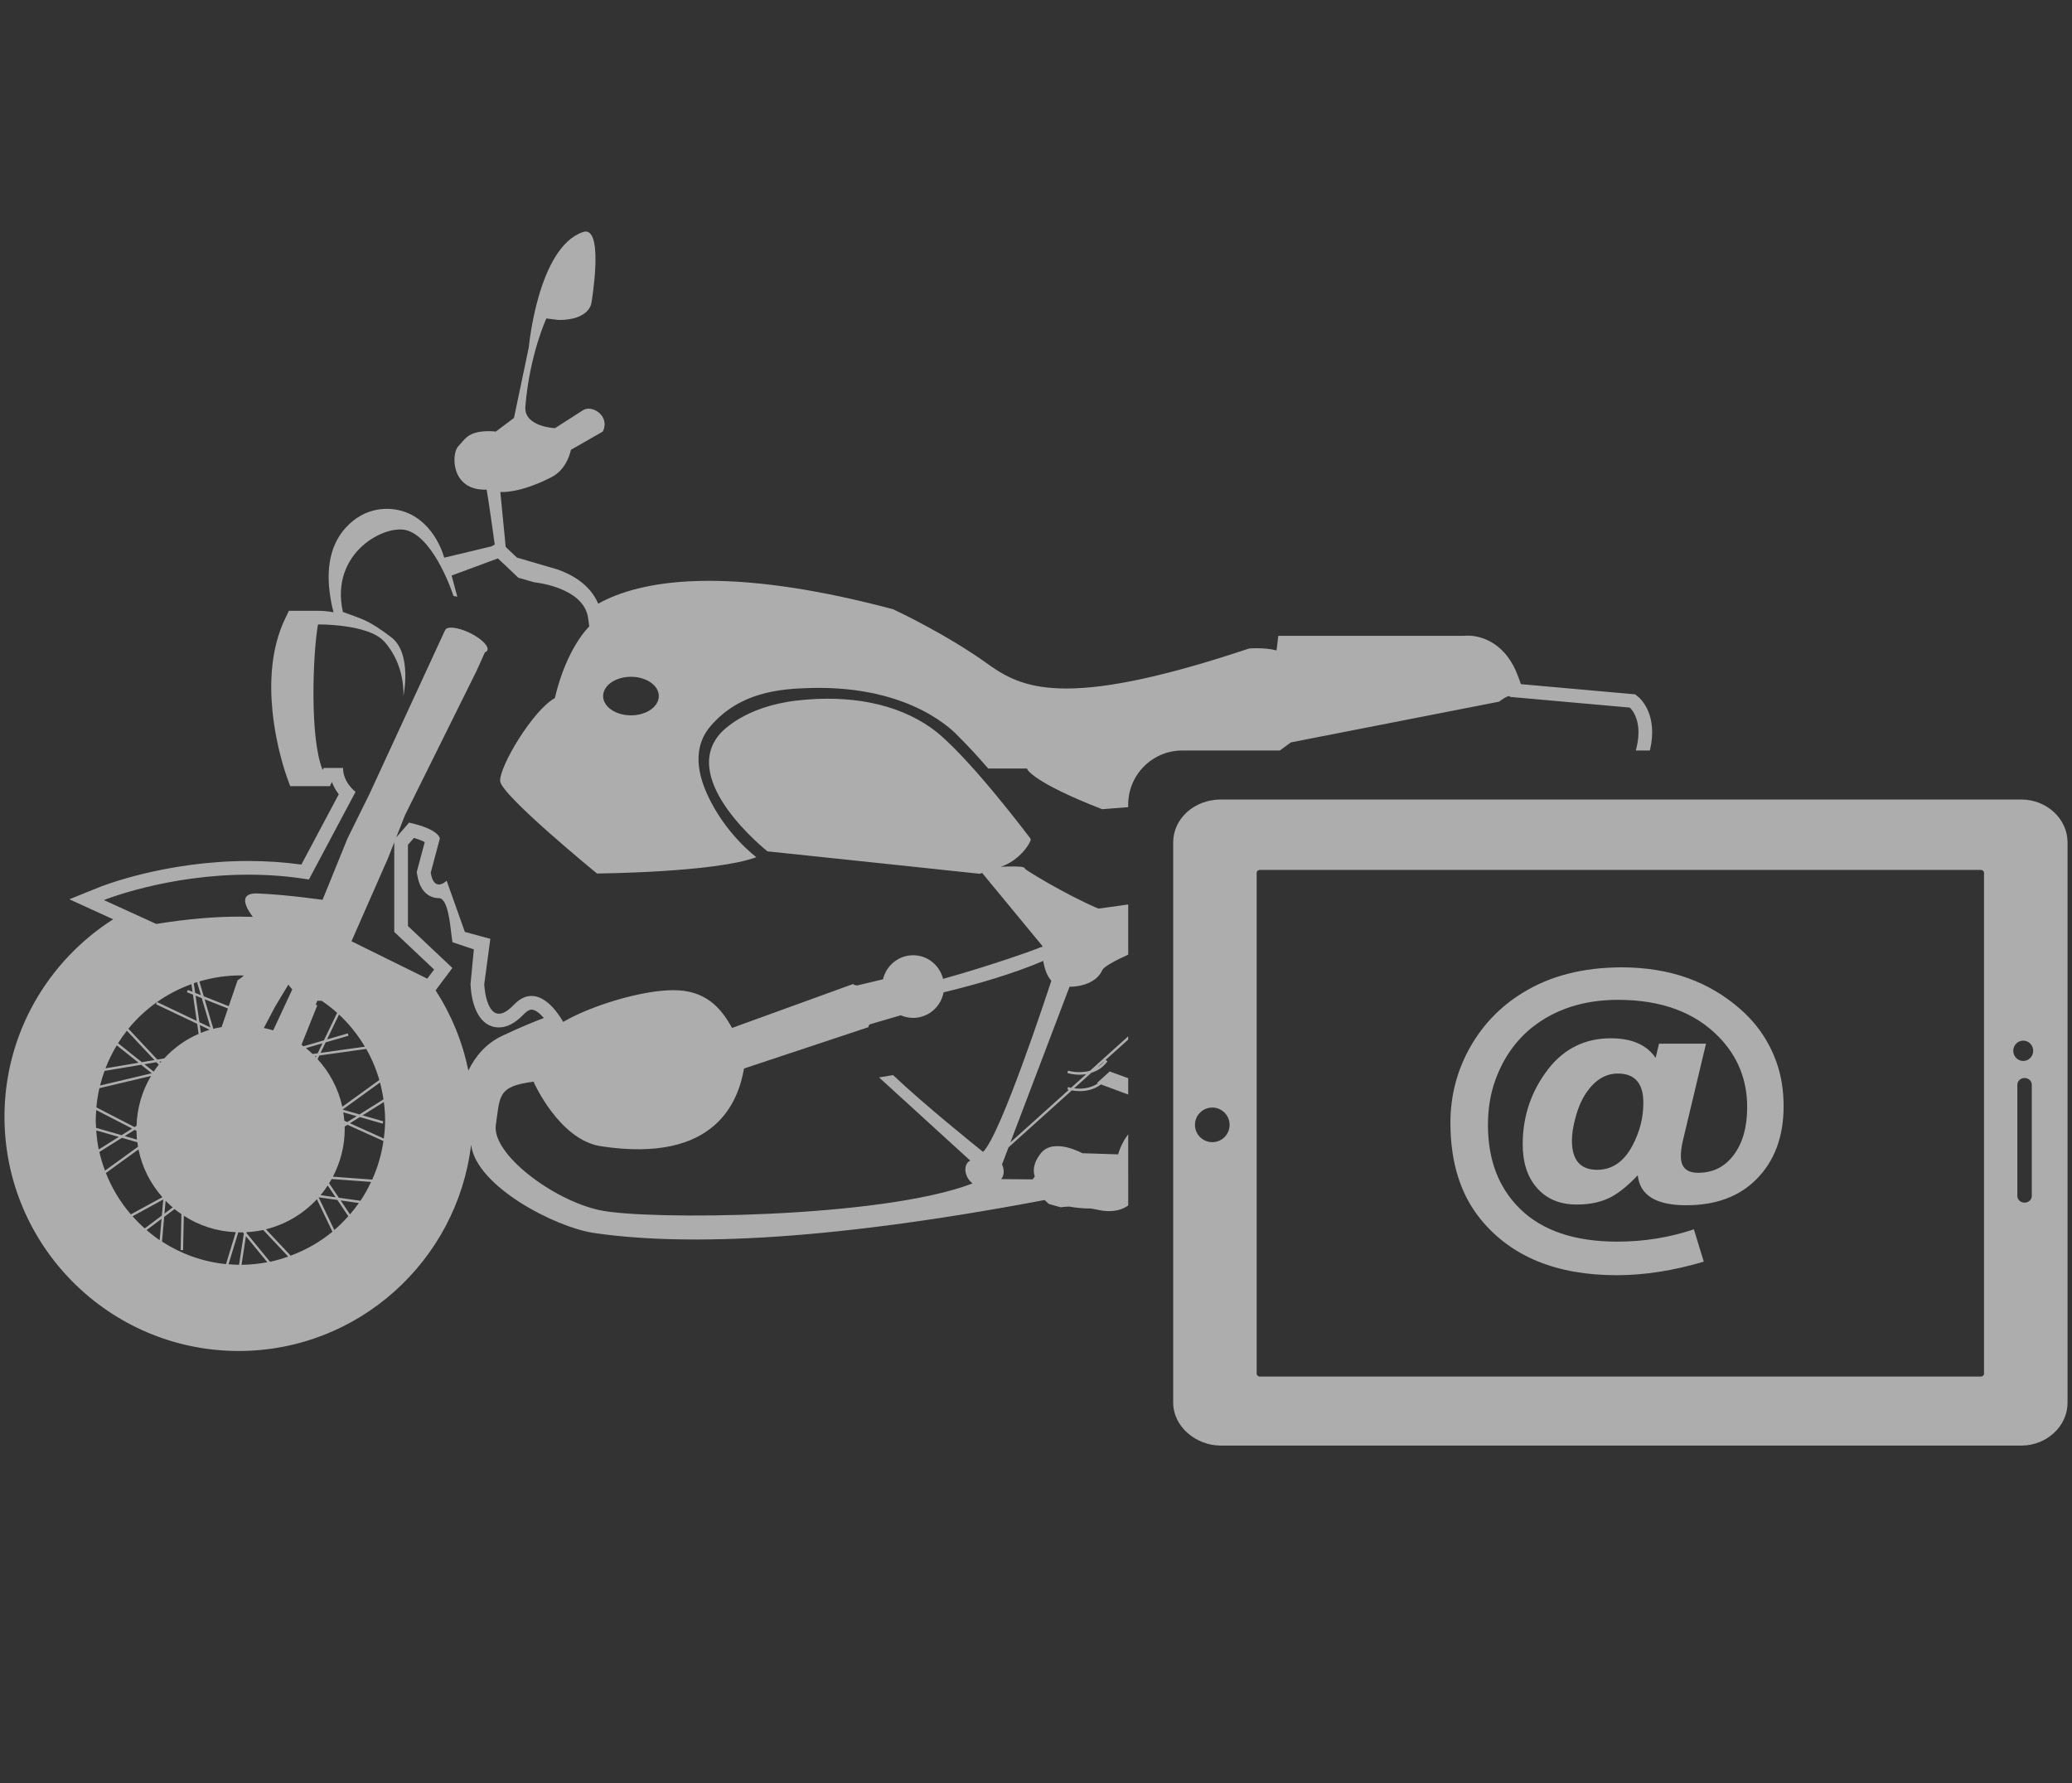 <?xml version="1.0" encoding="utf-8"?>
<!-- Generator: Adobe Illustrator 16.0.0, SVG Export Plug-In . SVG Version: 6.00 Build 0)  -->
<!DOCTYPE svg PUBLIC "-//W3C//DTD SVG 1.1//EN" "http://www.w3.org/Graphics/SVG/1.1/DTD/svg11.dtd">
<svg version="1.1" id="Layer_1" xmlns="http://www.w3.org/2000/svg" xmlns:xlink="http://www.w3.org/1999/xlink" x="0px" y="0px"
	 width="316.176px" height="272.059px" viewBox="0 0 316.176 272.059" enable-background="new 0 0 316.176 272.059"
	 xml:space="preserve">
<rect x="0" y="0" width="316.176" height="272.059" fill="#333333" stroke="none"/>
<g>
	<g>
		<g>
			<g>
				<g>
					<g>
						<g>
							<g>
								<rect x="0" y="0" fill="none" width="316.176" height="272.059"/>
							</g>
						</g>
					</g>
				</g>
			</g>
		</g>
	</g>
	<g opacity="0.6">
		<g>
			<path fill="#FFFFFF" d="M172.157,173.058c-0.624,0.823-1.17,1.824-1.54,3.066l-5.45-0.174c0,0-4.396-2.435-6.332,0
				c-1.313,1.656-1.163,2.896-0.935,3.525c-0.058,0.135-0.164,0.297-0.328,0.468l-4.815-0.044c0.072-0.09,0.153-0.173,0.207-0.275
				c0.413-0.812,0.066-1.708-0.057-1.974l0.985-2.59l9.657-8.693c0.324,0.055,0.731,0.109,1.209,0.109
				c0.978,0,2.184-0.213,3.24-1.019l4.16,1.54v-2.491l-2.817-1.031l-1.95,1.757l0.153,0.057c-1.281,0.854-2.72,0.875-3.638,0.756
				l2.623-2.364c0.873-0.273,1.754-0.776,2.471-1.752l-0.288-0.212l3.446-3.104v-0.5l-5.821,5.242c-1.697,0.506-3.33,0.008-3.354,0
				l-0.117,0.354c0.015,0.004,0.817,0.263,1.892,0.263c0.31,0,0.643-0.026,0.985-0.083l-2.309,2.083
				c-0.261-0.058-0.445-0.107-0.451-0.111l-0.117,0.354c0.006,0.002,0.098,0.027,0.229,0.062l-8.917,8.027l8.976-23.616l0.054-0.138
				c2.343,0.003,4.338-0.986,4.977-2.506c0.223-0.53,1.831-1.418,3.974-2.392V138l-4.543,0.632
				c-5.24-2.237-11.162-5.948-11.186-6.049c-0.059-0.249-0.287-0.359-1.458-0.38c-0.641-0.013-1.463,0.012-2.261,0.045
				c3.082-1.016,4.788-4,4.551-4.28c-0.071-0.082-9.843-13.147-15.174-16.912c-5.331-3.766-12.529-5.08-20.452-4.177
				c-7.922,0.902-11.379,4.618-11.805,5.116c-6.222,7.233,7.278,17.897,7.286,17.897c0.04-0.014,32.364,3.421,32.364,3.421
				s0.119-0.039,0.29-0.095c0.031-0.01,0.061-0.02,0.097-0.034l9.188,11.134c0,0.032,0,0.111,0,0.16
				c-0.158,0.005-0.316,0.041-0.482,0.132c-0.328,0.18-7.365,2.72-14.665,4.736c-0.522-2.066-2.361-3.602-4.569-3.602
				c-2.235,0-4.096,1.568-4.597,3.67l-3.937,0.937c0,0-0.479-0.059-0.527-0.116l-0.083-0.104l-18.491,6.705
				c-1.787-3.257-4.156-5.763-8.961-5.763c-4.663,0-12.361,2.26-16.8,4.841c-0.669-1.163-2.51-3.961-4.834-3.963
				c-0.847,0-1.761,0.381-2.7,1.358c-0.94,0.979-1.686,1.357-2.274,1.357c-2.036,0-2.245-4.484-2.245-4.484l0.931-6.939
				l-3.884-1.057l-2.78-7.815c0,0-0.577,0.577-1.185,0.577c-0.498,0-1.014-0.385-1.246-1.795l1.389-5.21c0,0,0-1.392-4.694-2.434
				l-1.967,2.269l1.346-3.408l10.947-22.067l1.254-2.791c0.176-0.059,0.303-0.15,0.365-0.278c0.296-0.612-0.901-1.808-2.675-2.671
				c-1.778-0.86-3.459-1.062-3.754-0.449c-0.021,0.041-0.033,0.084-0.041,0.127c-0.006-0.008-0.011-0.013-0.016-0.018
				l-11.466,24.844l-3.389,6.863l-3.806,9.359c0,0-5.559-0.796-9.903-0.97c-3.066-0.124-1.771,2.192-0.744,3.568
				c-0.653-0.023-1.329-0.034-2.033-0.034c-3.555,0-7.759,0.311-12.691,1.118l-7.992-3.646c0,0,9.567-3.874,22.058-3.874
				c2.94,0,6.041,0.214,9.218,0.743l7.124-13.38c0,0-1.91-1.389-1.91-3.647h-2.955l-0.158,0.317
				c-2.001-4.872-1.5-17.697-0.711-22.212c0,0,7.642-0.105,10.093,2.591c3.314,3.647,2.938,8.357,2.938,8.357
				s1.393-6.559-1.875-9.011c-3.34-2.505-4.054-2.648-7.355-3.84c-2.043-9.105,6.578-13.53,9.887-12.419
				c4.256,1.428,6.991,9.979,6.991,9.979l0.581,0.111l-0.872-3.226l7.068-2.618l3.125,2.955l2.433,0.692
				c0,0,7.296,0.697,8.166,5.213c0.065,0.344,0.156,1.083,0.212,1.53c0,0-3.437,3.176-5.25,10.928
				c-3.335,1.809-8.534,10.526-8.339,12.683c0.196,2.16,14.768,14.075,14.768,14.075s18.1-0.143,24.319-2.492
				c0,0-4.75-3.502-7.518-9.638c-2.312-5.125-1.187-8.364,0.533-10.359c4.432-5.158,10.488-5.692,15.263-5.815
				c15.68-0.407,22.171,6.996,22.547,7.369c1.573,1.549,3.096,3.233,4.562,4.919h5.923l0.039,0.129
				c0.007,0.016,0.88,1.981,11.421,6.079c1.226-0.087,2.576-0.195,3.976-0.315v-0.392c0-4.557,3.695-8.252,8.253-8.252h14.887
				c0.915-0.676,1.571-1.149,1.665-1.216l0.073-0.03l31.736-6.208c0.085-0.095,1.599-1.198,1.642-0.725l18.276,1.631
				c0,0,2.085,1.736,1.043,6.081c-0.039,0.163-0.079,0.312-0.118,0.467h2.15c1.295-5.433-1.425-7.888-1.738-8.148l-0.503-0.419
				l-0.648-0.057l-16.794-1.498c-0.146-0.453-0.335-0.96-0.57-1.543c-2.173-5.439-6.319-5.86-7.54-5.86
				c-0.253,0-0.459,0.016-0.607,0.03H196.91h-1.847l-0.221,1.833c-0.019,0.129-0.034,0.259-0.052,0.392
				c-0.805-0.209-1.799-0.334-3.025-0.334c-0.52,0-0.874,0.022-0.912,0.028l-0.261,0.017l-0.25,0.085
				c-12.148,4.046-21.18,6.018-27.598,6.018c-5.666,0-8.845-1.458-11.876-3.647c-6.343-4.581-14.088-8.214-14.414-8.367
				l-0.168-0.077l-0.177-0.048c-10.729-2.848-20.119-4.293-27.911-4.293c-8.572,0-13.82,1.75-16.917,3.491
				c-1.306-3.108-4.363-4.594-6.245-5.235l-6.159-1.802l-1.47-1.391l-0.239-0.224l-0.821-8.399c0,0,2.745,0.334,7.818-2.259
				c2.447-1.252,2.955-4.171,2.955-4.171l4.865-2.781c1.142-2.284-1.504-4.1-2.953-3.301l-4.345,2.781c0,0-4.771-0.193-4.518-3.302
				c0.645-7.949,3.204-13.433,3.204-13.433c0.019,0,1.873,0.229,1.891,0.229c4.752,0,4.984-2.606,4.984-2.606
				s1.866-10.886-0.877-10.886c-0.152,0-0.323,0.044-0.511,0.112c-6.795,2.447-8.17,17.55-8.17,17.55l-2.259,10.773l-2.777,2.083
				c-0.342-0.042-0.669-0.063-0.978-0.063c-3.305,0-3.696,1.226-4.757,2.324c-1.063,1.097-1.172,6.794,4.343,6.603
				c0.39,2.321,0.958,6.381,1.232,8.376l-0.512,0.277l-7.175,1.719l-0.058-0.087c0,0-1.29-5.107-5.784-6.823
				c-2.469-0.942-6.289-0.932-9.277,2.418c-2.063,2.316-2.874,5.523-2.414,9.534c0.112,0.973,0.299,2.127,0.622,3.289
				c-0.886-0.155-1.696-0.225-2.374-0.225h-3.127h-1.311l-0.567,1.18c-2.172,4.51-2.381,9.72-1.936,14.153l-0.001,0.012l0.005,0.026
				c0.551,5.443,2.084,9.707,2.201,10.022l0.203,0.552l0.299,0.814h1.453h3.303h1.287l0.316-0.633
				c0.277,0.749,0.666,1.373,1.051,1.864l-5.713,10.732c-2.617-0.363-5.325-0.547-8.071-0.547c-12.751,0-22.433,3.861-22.838,4.025
				l-4.493,1.816l4.408,2.014l2.276,1.039c-9.955,6.353-16.585,17.466-16.585,30.123c0,19.706,16.033,35.742,35.745,35.742
				c18.256,0,33.333-13.769,35.459-31.457c0.788,6.376,12.913,12.591,18.712,13.446c12.468,1.837,33.466,1.674,68.792-5.022
				l0.68,0.612l1.805,0.495c0,0,0.492-0.082,1.286-0.105c0.986,0.176,2.062,0.296,3.273,0.291c0.268,0.05,0.536,0.08,0.804,0.144
				c0.713,0.172,1.388,0.256,2.005,0.256c1.275,0,2.218-0.362,2.916-0.862V173.058z M168.581,161.833
				c-0.336,0.423-0.706,0.737-1.095,0.987L168.581,161.833z M96.283,103.259c2.346,0,4.248,1.317,4.248,2.942
				c0,1.624-1.902,2.942-4.248,2.942c-2.348,0-4.25-1.318-4.25-2.942C92.033,104.576,93.935,103.259,96.283,103.259z
				 M55.676,159.693l-6.757,0.946l0.771-1.602l3.483-1.013l-0.104-0.354l-3.165,0.919l1.829-3.803
				C53.269,156.223,54.597,157.871,55.676,159.693z M52.539,170.988c-0.032-0.43-0.089-0.855-0.156-1.278l2.045,0.588l-1.432,0.898
				L52.539,170.988z M52.619,171.43l-0.055,0.036c0-0.021-0.002-0.04-0.003-0.061L52.619,171.43z M52.321,169.306
				c-0.002-0.013-0.004-0.027-0.008-0.043l5.671-4.102c0.227,0.841,0.402,1.698,0.529,2.577l-3.666,2.296L52.321,169.306z
				 M52.234,168.862c-0.601-2.763-1.932-5.25-3.774-7.267l0.267-0.554l7.16-1.005c0.842,1.481,1.515,3.07,1.999,4.74L52.234,168.862
				z M50.009,180.875l1.205,1.798l-2.295-0.325C49.311,181.882,49.674,181.389,50.009,180.875z M47.702,160.808
				c-0.326-0.312-0.663-0.612-1.017-0.896l2.525-0.733l-0.731,1.523L47.702,160.808z M48.285,161.101l-0.093,0.198
				c-0.05-0.055-0.097-0.109-0.147-0.163L48.285,161.101z M48.183,153.29l0.238-0.598h0.664c0.823,0.564,1.621,1.167,2.36,1.835
				l-2.02,4.202l-3.109,0.904c-0.104-0.08-0.207-0.156-0.31-0.233l2.412-6.016L48.183,153.29z M41.991,153.565l2.017-3.343
				c0.154,0.239,0.343,0.485,0.591,0.735l-2.908,6.248c-0.466-0.152-0.95-0.252-1.431-0.363L41.991,153.565z M36.687,148.823
				c0.178,0,0.351,0.021,0.528,0.025c-0.55,0.463-0.958,0.721-0.958,0.721l-1.353,3.949l-3.814-1.512l-0.667-2.265
				C32.411,149.152,34.51,148.823,36.687,148.823z M30.424,155.957l-0.583-4.049l0.946,0.377l1.32,4.473L30.424,155.957z
				 M31.988,157.111c-0.453,0.138-0.895,0.304-1.33,0.479l-0.173-1.195L31.988,157.111z M31.224,152.459l3.562,1.411l-0.971,2.836
				c-0.424,0.083-0.851,0.149-1.261,0.259L31.224,152.459z M30.066,149.839l0.587,1.993l-0.875-0.348l-0.209-1.461
				C29.736,149.963,29.897,149.892,30.066,149.839z M29.213,150.153l0.17,1.174l-0.723-0.285l-0.137,0.345l0.92,0.365l0.578,4.015
				l-6.054-2.882C25.572,151.747,27.334,150.831,29.213,150.153z M23.965,152.887l-0.157,0.332l6.278,2.985l0.22,1.537
				c-2.006,0.875-3.785,2.164-5.255,3.748l-1.042,0.173l-4.42-4.707C20.853,155.408,22.331,154.044,23.965,152.887z M26.355,184.22
				l-1.259,0.945l0.174-1.966C25.614,183.556,25.975,183.896,26.355,184.22z M24.647,161.931c-0.061,0.072-0.13,0.139-0.19,0.21
				l-0.145-0.152L24.647,161.931z M24.227,162.439c-0.272,0.346-0.535,0.698-0.777,1.063l-1.419-1.131l1.842-0.31L24.227,162.439z
				 M19.361,157.259l4.208,4.479l-1.926,0.323l-3.626-2.894C18.433,158.509,18.879,157.869,19.361,157.259z M17.822,159.491
				l3.33,2.654l-5.055,0.852C16.568,161.77,17.147,160.602,17.822,159.491z M15.948,163.395l5.592-0.939l1.62,1.292l-7.888,1.875
				C15.459,164.864,15.686,164.12,15.948,163.395z M15.167,166.028l7.886-1.872c-1.339,2.243-2.136,4.836-2.215,7.612l-0.309,0.193
				l-5.824-3.005C14.794,167.957,14.95,166.983,15.167,166.028z M20.899,173.873l-1.868-0.538l1.514-0.947l0.285,0.145
				C20.838,172.983,20.854,173.433,20.899,173.873z M14.608,170.902c0-0.52,0.042-1.028,0.078-1.538l5.479,2.825l-1.611,1.008
				l-3.886-1.116C14.645,171.686,14.608,171.3,14.608,170.902z M14.687,172.472l3.443,0.99l-3.065,1.921
				C14.87,174.433,14.756,173.457,14.687,172.472z M15.162,175.759l3.445-2.158l2.356,0.677c0.03,0.229,0.063,0.457,0.103,0.682
				l-5.042,3.649C15.675,177.684,15.384,176.737,15.162,175.759z M16.155,178.968l4.976-3.601c0.559,2.763,1.85,5.256,3.648,7.293
				l-4.809,2.624C18.366,183.422,17.071,181.292,16.155,178.968z M24.368,189.214c-0.7-0.472-1.361-0.992-2-1.539l2.285-1.714
				L24.368,189.214z M22.088,187.42c-0.657-0.579-1.277-1.201-1.86-1.854l4.686-2.556l-0.215,2.454L22.088,187.42z M24.721,189.43
				l0.331-3.77l1.588-1.191c0.337,0.274,0.687,0.536,1.044,0.782l-0.116,5.481l0.37,0.008l0.112-5.254
				c2.301,1.494,5.011,2.395,7.925,2.514l-1.487,4.868C30.912,192.515,27.593,191.29,24.721,189.43z M34.871,192.889l1.486-4.869
				c0.09,0,0.178,0.012,0.267,0.012c0.029,0,0.056-0.003,0.083-0.003c0.031,0,0.057,0.003,0.087,0.003
				c0.084,0,0.166-0.009,0.249-0.012l0.167,0.202l-0.731,4.75C35.938,192.966,35.404,192.933,34.871,192.889z M36.856,192.974
				l0.67-4.366l3.265,3.976C39.513,192.825,38.2,192.964,36.856,192.974z M41.209,192.512l-3.609-4.396l0.02-0.124
				c0.868-0.047,1.721-0.151,2.548-0.33l3.811,4.055C43.078,192.034,42.16,192.312,41.209,192.512z M44.356,191.58l-3.779-4.024
				c3.031-0.749,5.714-2.368,7.777-4.584l2.375,4.955C48.844,189.486,46.687,190.711,44.356,191.58z M51.014,187.667l-2.391-4.985
				l2.863,0.402l1.664,2.479C52.484,186.312,51.775,187.019,51.014,187.667z M53.407,185.282l-1.426-2.129l2.779,0.393
				C54.338,184.148,53.885,184.725,53.407,185.282z M55.009,183.209l-3.306-0.466l-1.483-2.216c0.131-0.212,0.268-0.42,0.391-0.64
				l6.012,0.44C56.149,181.33,55.621,182.3,55.009,183.209z M56.797,179.972l-5.997-0.441c1.145-2.189,1.803-4.671,1.803-7.306
				c0-0.113-0.015-0.226-0.017-0.338l0.437-0.273l5.487,2.478C58.209,176.156,57.631,178.13,56.797,179.972z M58.568,173.71
				l-5.169-2.333l1.505-0.942l3.484,1.002l0.104-0.354l-3.167-0.911l3.249-2.035c0.116,0.907,0.194,1.827,0.194,2.766
				C58.768,171.856,58.686,172.788,58.568,173.71z M53.635,143.611l5.557-12.636l0.971-2.457v13.67l6.084,5.735l-1.046,1.392
				L53.635,143.611z M71.466,163.354c-0.889-4.439-2.62-8.57-4.995-12.256l-0.638,0.853l1.036-1.387l1.045-1.39l1.117-1.49
				l-1.355-1.277l-5.427-5.116v-12.395l0.908-1.049c0.817,0.238,1.338,0.465,1.655,0.636l-1.104,4.134l-0.115,0.439l0.075,0.442
				c0.53,3.193,2.487,3.535,3.304,3.535c1.363,0,1.708,3.951,1.897,5.422l0.167,1.3l1.241,0.414l2.03,0.677l-0.491,5.142
				l-0.016,0.146l0.009,0.149c0.145,3.127,1.358,6.472,4.326,6.472c1.249,0,2.488-0.653,3.777-1.997
				c0.314-0.326,0.777-0.718,1.198-0.718c0.559,0,1.255,0.558,1.883,1.279c-1.486,0.558-3.59,1.416-6.34,2.71
				C74.093,159.231,72.485,161.249,71.466,163.354z M148.052,177.073c-1.192,0.622-0.864,2.584,0.361,3.483
				c-13.92,5.354-49.792,5.632-56.926,4.082c-7.135-1.55-16.49-8.595-15.823-13.032c0.657-4.39,0.204-5.876,5.823-6.578
				l-0.023,0.117c0,0,3.884,8.759,10.201,9.732c17.772,2.736,21.039-7.124,21.869-11.85l18.984-6.306l0.019-0.104
				c0.08-0.392,0.346-0.371,0.346-0.371l4.567-1.343c0.579,0.255,1.216,0.4,1.889,0.4c2.314,0,4.234-1.68,4.646-3.896
				c5.062-1.223,10.596-2.819,15.213-4.798c0.164,1.082,0.522,2.251,1.232,3.024c-0.603,1.847-7.725,23.522-10.417,26.115
				c-1.064-0.854-8.878-7.121-13.667-11.654l-0.063-0.061l-2.136,0.354L148.052,177.073z"/>
		</g>
		<path fill="#FFFFFF" d="M249.913,179.316c-1.438,1.514-2.769,2.61-3.982,3.271c-1.473,0.8-3.25,1.193-5.326,1.193
			c-2.617,0-4.669-0.877-6.146-2.621c-1.406-1.631-2.102-3.82-2.102-6.575c0-4.267,1.289-8.08,3.866-11.442
			c2.449-3.154,5.644-4.727,9.588-4.727c3.192,0,5.472,0.999,6.83,2.99l0.515-2.167h7.172l-3.56,14.924
			c-0.184,0.787-0.275,1.553-0.275,2.273c0,1.665,0.875,2.502,2.646,2.502c2.238,0,4.045-0.896,5.406-2.705
			c1.387-1.841,2.066-4.28,2.066-7.319c0-4.152-1.425-7.706-4.292-10.669c-3.676-3.801-8.827-5.696-15.398-5.696
			c-5.199,0-9.567,1.397-13.098,4.184c-2.54,2.037-4.409,4.689-5.606,7.967c-0.782,2.109-1.163,4.429-1.163,6.955
			c0,5.312,1.632,9.575,4.891,12.779c3.402,3.339,8.354,5.007,14.856,5.007c4.024,0,7.928-0.62,11.678-1.879l1.508,4.932
			c-4.628,1.377-9.064,2.069-13.291,2.069c-9.207,0-16.135-2.854-20.783-8.566c-3.059-3.774-4.585-8.672-4.585-14.691
			c0-4.263,1.068-8.218,3.188-11.841c1.936-3.303,4.533-5.956,7.806-7.971c4.192-2.6,9.249-3.902,15.163-3.902
			c7.209,0,13.241,2.12,18.054,6.355c2.585,2.251,4.447,4.997,5.584,8.224c0.698,2.012,1.048,4.21,1.048,6.606
			c0,4.69-1.411,8.429-4.212,11.207c-2.621,2.604-6.172,3.905-10.651,3.905C252.704,183.891,250.236,182.365,249.913,179.316z
			 M246.873,163.793c-1.825,0-3.389,0.923-4.697,2.76c-0.745,1.048-1.318,2.33-1.736,3.846c-0.379,1.389-0.574,2.588-0.574,3.614
			c0,2.983,1.284,4.469,3.847,4.469c2.295,0,4.095-1.239,5.409-3.728c1.102-2.08,1.645-4.243,1.645-6.49
			C250.77,165.287,249.474,163.793,246.873,163.793z"/>
		<path fill="#FFFFFF" d="M308.444,121.985H186.301c-4.096,0-7.277,2.948-7.277,6.529v85.512c0,3.58,3.412,6.529,7.277,6.529
			h122.143c3.864,0,7.052-2.949,7.052-6.529v-85.512C315.495,124.932,312.308,121.985,308.444,121.985z M184.99,174.263
			c-1.459,0-2.644-1.18-2.644-2.641c0-1.457,1.185-2.64,2.644-2.64c1.458,0,2.641,1.183,2.641,2.64
			C187.63,173.083,186.448,174.263,184.99,174.263z M302.752,209.599c0,0.215-0.224,0.422-0.451,0.422v0.007H192.215
			c-0.224,0-0.455-0.214-0.455-0.429v-76.454c0-0.204,0.231-0.418,0.455-0.418h110.086c0.23,0,0.451,0.214,0.451,0.418V209.599z
			 M310.04,182.474c0,0.566-0.495,1.015-1.102,1.015c-0.61,0-1.102-0.455-1.102-1.015v-16.977c0-0.569,0.495-1.021,1.102-1.021
			s1.102,0.458,1.102,1.021V182.474z M308.735,161.875c-0.84,0-1.52-0.695-1.52-1.553s0.68-1.55,1.52-1.55
			c0.838,0,1.52,0.692,1.52,1.55S309.573,161.875,308.735,161.875z"/>
	</g>
</g>
</svg>
